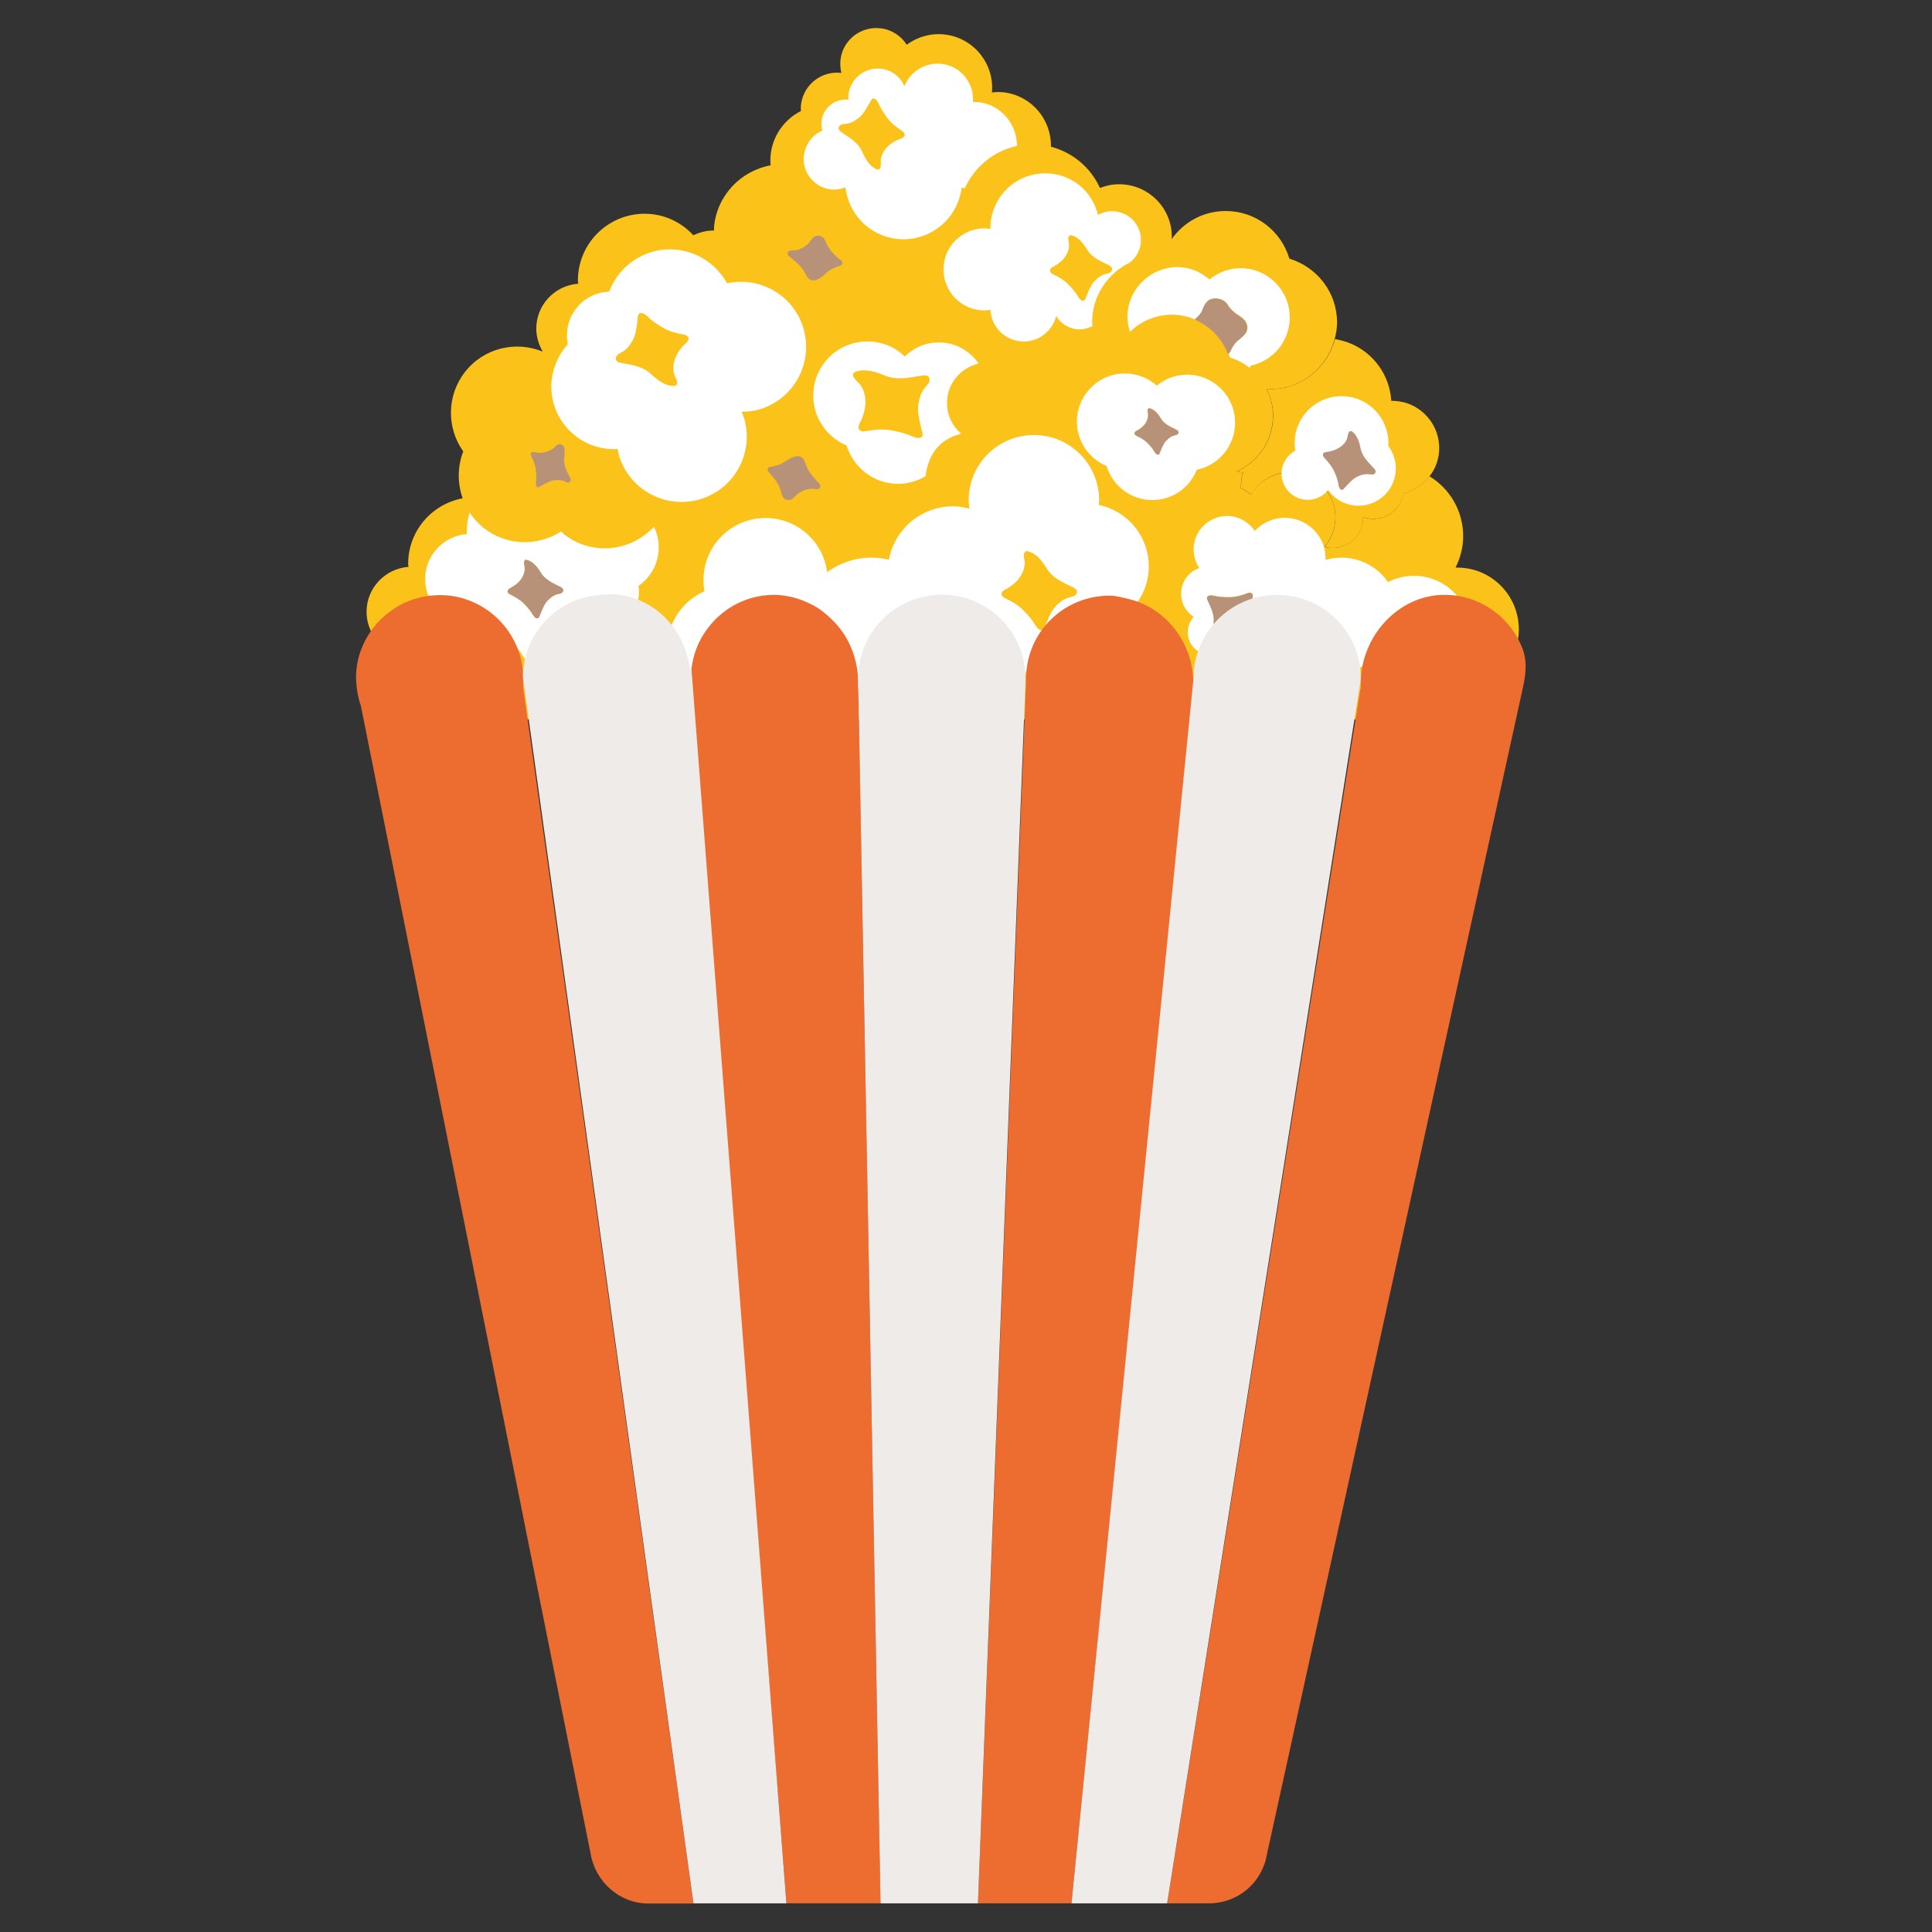 <?xml version="1.0" encoding="UTF-8" standalone="no"?>
<svg
   width="128"
   height="128"
   style="enable-background:new 0 0 128 128;"
   version="1.1"
   id="svg93943"
   sodipodi:docname="emoji_u1f37f.svg"
   inkscape:version="1.2.2 (732a01da63, 2022-12-09)"
   xml:space="preserve"
   xmlns:inkscape="http://www.inkscape.org/namespaces/inkscape"
   xmlns:sodipodi="http://sodipodi.sourceforge.net/DTD/sodipodi-0.dtd"
   xmlns="http://www.w3.org/2000/svg"
   xmlns:svg="http://www.w3.org/2000/svg"><rect width="100%" height="100%" fill="#333333" stroke="none"/><defs
     id="defs93947" /><sodipodi:namedview
     id="namedview93945"
     pagecolor="#ffffff"
     bordercolor="#000000"
     borderopacity="0.25"
     inkscape:showpageshadow="2"
     inkscape:pageopacity="0.0"
     inkscape:pagecheckerboard="0"
     inkscape:deskcolor="#d1d1d1"
     showgrid="false"
     inkscape:zoom="2.9996795"
     inkscape:cx="59.673041"
     inkscape:cy="84.008974"
     inkscape:window-width="1366"
     inkscape:window-height="697"
     inkscape:window-x="-8"
     inkscape:window-y="-8"
     inkscape:window-maximized="1"
     inkscape:current-layer="svg93943" /><g
     id="g572"
     transform="matrix(0.965,0,0,0.965,2.163,0.857)"
     style="stroke-width:1.036"><path
       id="XMLID_983_"
       d="m 100.761,45.363 c 0.778,-0.764 1.274,-1.864 1.274,-3.044 0,-2.333 -1.891,-4.237 -4.21,-4.237 -0.04,0 -0.08,0 -0.134,0 0.322,-0.657 0.523,-1.381 0.523,-2.159 0,-1.743 -0.925,-3.272 -2.32,-4.116 -0.442,0.59 -1.073,1.006 -1.783,1.193 -0.027,0.134 -0.054,0.268 -0.107,0.389 -0.402,1.073 -1.596,1.609 -2.668,1.22 0,0.255 -0.027,0.523 -0.134,0.778 -0.362,0.979 -1.394,1.515 -2.4,1.301 -0.027,-0.027 -0.054,-0.04 -0.08,-0.067 1.032,-1.247 0.952,-3.084 -0.241,-4.224 -1.247,-1.18 -3.205,-1.14 -4.398,0.094 -0.174,0.174 -0.308,0.375 -0.429,0.59 -0.215,-0.188 -0.456,-0.322 -0.697,-0.442 -0.013,-0.362 0.027,-0.724 0.134,-1.086 -0.147,-0.013 -0.295,-0.054 -0.429,-0.08 1.462,-0.644 2.494,-2.105 2.494,-3.808 0,-0.67 -0.161,-1.314 -0.456,-1.864 0.094,0 0.174,0.027 0.268,0.027 2.132,0 3.902,-1.462 4.425,-3.433 0.094,-0.362 0.161,-0.751 0.161,-1.153 0,-2.065 -1.381,-3.795 -3.272,-4.371 -0.563,-1.891 -2.293,-3.272 -4.371,-3.272 -1.542,0 -2.883,0.764 -3.714,1.931 0,-0.054 0.013,-0.107 0.013,-0.161 0,-1.998 -1.622,-3.607 -3.62,-3.607 -0.469,0 -0.898,0.094 -1.314,0.255 -0.63,-1.394 -1.864,-2.44 -3.366,-2.829 0.04,-1.85 -1.301,-3.473 -3.178,-3.728 -0.295,-0.04 -0.577,-0.04 -0.872,0 C 66.033,3.515 64.652,1.758 62.695,1.49 61.702,1.356 60.75,1.637 60.013,2.187 59.637,1.597 59.007,1.155 58.256,1.061 c -1.354,-0.188 -2.615,0.764 -2.789,2.119 -0.04,0.322 -0.013,0.644 0.054,0.939 -1.341,-0.161 -2.574,0.778 -2.762,2.132 -0.027,0.161 -0.027,0.322 -0.013,0.483 -1.086,0.55 -1.891,1.609 -2.065,2.896 -0.04,0.282 -0.04,0.563 -0.013,0.831 -2.052,0.375 -3.701,2.078 -3.888,4.251 0,0.08 0,0.147 0,0.228 -0.51,-0.013 -0.979,0.121 -1.421,0.322 -0.831,-0.898 -2.011,-1.475 -3.339,-1.475 -2.534,0 -4.586,2.052 -4.586,4.586 0,0.067 0.013,0.147 0.027,0.215 -1.609,0.121 -2.883,1.448 -2.883,3.084 0,0.577 0.174,1.113 0.442,1.582 -1.85,-0.764 -4.049,-0.255 -5.337,1.394 -1.274,1.636 -1.26,3.848 -0.121,5.457 -0.402,1.046 -0.402,2.186 -0.04,3.218 -2.132,0.402 -3.741,2.253 -3.741,4.492 0,0.067 0.013,0.147 0.027,0.215 -1.609,0.121 -2.883,1.448 -2.883,3.084 0,1.207 0.697,2.253 1.703,2.762 l 1.006,4.626 h 74.471 z"
       style="fill:#fbc21a;stroke-width:1.036" /><circle
       id="XMLID_1_"
       cx="94.835"
       cy="42.52"
       r="3.875"
       style="fill:#ffffff;stroke-width:1.036" /><circle
       id="XMLID_3_"
       cx="89.86"
       cy="41.273"
       r="3.875"
       style="fill:#ffffff;stroke-width:1.036" /><circle
       id="XMLID_4_"
       cx="57.586"
       cy="42.52"
       r="5.122"
       style="fill:#ffffff;stroke-width:1.036" /><path
       id="XMLID_968_"
       d="m 34.604,47.334 -0.013,-0.054 c 0,0.013 0,0.027 0.013,0.054 z"
       style="fill:none;stroke-width:1.036" /><path
       id="XMLID_969_"
       d="m 34.59,47.066 c 0,-0.121 0.013,-0.241 0.013,-0.362 -0.013,0 -0.027,0.013 -0.04,0.013 0.027,0.121 0.027,0.228 0.027,0.349 z"
       style="fill:none;stroke-width:1.036" /><path
       id="XMLID_970_"
       d="m 45.585,46.328 c 0.04,0.282 0.08,0.577 0.08,0.885 l 0.027,-0.013 v 0.013 c 0,-0.215 0.013,-0.416 0.04,-0.63 -0.054,-0.094 -0.094,-0.174 -0.147,-0.255 z"
       style="fill:none;stroke-width:1.036" /><path
       id="XMLID_971_"
       d="m 67.843,47.186 v 0.134 h 0.027 c 0,-0.04 0,-0.08 0,-0.121 0,-0.362 0.04,-0.711 0.107,-1.046 -0.067,0.013 -0.134,0.013 -0.215,0.027 0.054,0.335 0.08,0.67 0.08,1.006 z"
       style="fill:#fff1d4;stroke-width:1.036" /><path
       id="XMLID_972_"
       d="m 43.802,38.337 c -0.013,-0.013 -0.013,-0.013 -0.027,-0.027 -0.013,0.013 -0.027,0.027 -0.04,0.04 0.027,0 0.04,0 0.067,-0.013 z"
       style="fill:#ffffff;stroke-width:1.036" /><path
       id="XMLID_973_"
       d="m 46.457,44.397 c 0.013,-0.013 0.013,-0.027 0.027,-0.054 -0.013,0.013 -0.027,0.013 -0.04,0.027 0.013,0.013 0.013,0.013 0.013,0.027 z"
       style="fill:#ffffff;stroke-width:1.036" /><path
       id="XMLID_980_"
       d="m 30.635,41.903 c 0.054,0.013 0.107,0.027 0.147,0.054 0,-0.027 -0.013,-0.054 -0.013,-0.08 -0.04,0.013 -0.08,0.013 -0.134,0.027 z"
       style="fill:#fff1d4;stroke-width:1.036" /><path
       id="XMLID_991_"
       d="m 34.577,46.717 c 0.013,0 0.027,-0.013 0.04,-0.013 0.067,-0.805 0.322,-1.569 0.697,-2.239 -0.375,0.201 -0.805,0.322 -1.26,0.349 0.282,0.59 0.456,1.234 0.523,1.904 z"
       style="fill:#fff1d4;stroke-width:1.036" /><path
       id="XMLID_994_"
       d="m 54.757,12.11 c 0.375,0.054 0.724,-0.013 1.046,-0.134 0.201,1.783 1.582,3.272 3.446,3.526 2.199,0.295 4.224,-1.247 4.519,-3.446 0,-0.027 0,-0.04 0,-0.067 0.08,0.027 0.147,0.04 0.228,0.054 C 64.652,10.581 65.966,9.481 67.575,9.133 67.589,7.645 66.503,6.33 64.987,6.129 64.84,6.116 64.692,6.116 64.558,6.116 64.652,4.829 63.74,3.676 62.453,3.501 61.313,3.354 60.254,4.011 59.852,5.03 59.584,4.4 59.007,3.93 58.283,3.836 c -1.1,-0.147 -2.119,0.63 -2.266,1.73 -0.013,0.134 -0.013,0.255 -0.013,0.389 -0.898,-0.094 -1.716,0.536 -1.837,1.435 -0.027,0.241 -0.013,0.469 0.054,0.684 -0.657,0.282 -1.153,0.898 -1.26,1.649 -0.174,1.167 0.644,2.226 1.797,2.387 z m 0.939,-4.465 c 0.429,-0.027 0.67,-0.147 1.032,-0.429 0.308,-0.228 0.617,-0.805 0.845,-1.207 0.147,-0.268 0.402,-0.027 0.483,0.188 0.147,0.335 0.295,0.59 0.617,1.032 0.268,0.362 0.657,0.657 0.992,0.872 0.335,0.215 0.201,0.429 -0.054,0.523 -0.389,0.134 -0.751,0.335 -1.019,0.657 -0.255,0.295 -0.402,0.644 -0.375,0.979 0.027,0.416 -0.067,0.577 -0.335,0.442 C 57.653,10.581 57.331,10.38 56.956,9.522 56.661,8.851 55.95,8.489 55.508,8.167 55.186,7.94 55.373,7.658 55.695,7.645 Z"
       style="fill:#ffffff;stroke-width:1.036" /><path
       id="XMLID_995_"
       d="m 55.508,8.154 c 0.442,0.308 1.153,0.684 1.448,1.354 0.375,0.858 0.711,1.059 0.925,1.18 0.268,0.147 0.362,-0.027 0.335,-0.442 -0.027,-0.335 0.121,-0.67 0.375,-0.979 0.268,-0.308 0.63,-0.51 1.019,-0.657 0.255,-0.094 0.375,-0.308 0.054,-0.523 C 59.329,7.872 58.94,7.564 58.672,7.215 58.35,6.773 58.203,6.518 58.055,6.183 57.961,5.968 57.72,5.727 57.572,5.995 c -0.228,0.402 -0.536,0.979 -0.845,1.207 -0.375,0.282 -0.603,0.402 -1.032,0.429 -0.322,0.027 -0.51,0.308 -0.188,0.523 z"
       style="fill:#fbc21a;stroke-width:1.036" /><path
       id="XMLID_998_"
       d="m 65.752,14.778 c 0,0.013 0,0.04 0,0.054 -0.134,-0.013 -0.268,-0.04 -0.402,-0.04 -1.555,0 -2.816,1.26 -2.816,2.816 0,1.555 1.26,2.816 2.816,2.816 0.134,0 0.268,-0.027 0.402,-0.04 0.067,1.207 1.059,2.172 2.293,2.172 1.073,0 1.971,-0.737 2.226,-1.743 0.335,0.55 0.925,0.912 1.609,0.912 0.322,0 0.617,-0.094 0.885,-0.228 0,-0.08 -0.027,-0.174 -0.027,-0.255 0,-1.824 1.073,-3.379 2.615,-4.116 0.442,-0.362 0.737,-0.912 0.737,-1.529 0,-1.1 -0.885,-1.984 -1.984,-1.984 -0.349,0 -0.67,0.094 -0.965,0.255 -0.389,-1.649 -1.85,-2.856 -3.62,-2.856 -2.078,0 -3.768,1.676 -3.768,3.768 z m 8.059,3.084 c -0.402,0.08 -0.603,0.228 -0.912,0.523 -0.255,0.255 -0.469,0.831 -0.63,1.22 -0.107,0.268 -0.362,0.08 -0.469,-0.121 -0.174,-0.295 -0.349,-0.51 -0.697,-0.885 -0.295,-0.295 -0.697,-0.536 -1.032,-0.684 -0.335,-0.161 -0.241,-0.375 -0.013,-0.483 0.335,-0.174 0.657,-0.416 0.858,-0.737 0.201,-0.308 0.295,-0.644 0.228,-0.952 -0.08,-0.375 0,-0.55 0.255,-0.456 0.215,0.08 0.55,0.228 1.006,0.979 0.362,0.59 1.059,0.831 1.515,1.073 0.322,0.188 0.188,0.469 -0.107,0.523 z"
       style="fill:#ffffff;stroke-width:1.036" /><path
       id="XMLID_999_"
       d="m 73.917,17.366 c -0.456,-0.241 -1.153,-0.483 -1.515,-1.073 -0.456,-0.751 -0.791,-0.898 -1.006,-0.979 -0.268,-0.094 -0.335,0.08 -0.255,0.456 0.067,0.308 -0.027,0.644 -0.228,0.952 -0.215,0.322 -0.523,0.563 -0.858,0.737 -0.228,0.121 -0.322,0.335 0.013,0.483 0.335,0.161 0.737,0.389 1.032,0.684 0.349,0.362 0.523,0.59 0.697,0.885 0.107,0.188 0.362,0.389 0.469,0.121 0.161,-0.402 0.375,-0.979 0.63,-1.22 0.308,-0.308 0.51,-0.456 0.912,-0.523 0.295,-0.08 0.429,-0.362 0.107,-0.523 z"
       style="fill:#fbc21a;stroke-width:1.036" /><path
       id="XMLID_1002_"
       d="m 41.63,39.745 c 0,-0.134 -0.013,-0.268 -0.04,-0.402 0.845,-0.59 1.394,-1.555 1.394,-2.655 0,-0.51 -0.121,-0.979 -0.335,-1.408 -1.609,1.73 -4.277,1.998 -6.168,0.51 -0.067,-0.054 -0.134,-0.134 -0.201,-0.188 -1.596,1.019 -3.714,1.006 -5.296,-0.228 -0.389,-0.308 -0.724,-0.67 -0.979,-1.073 -0.121,0.402 -0.201,0.818 -0.201,1.26 0,0.067 0.013,0.147 0.027,0.215 -1.609,0.121 -2.883,1.448 -2.883,3.084 0,1.26 0.751,2.333 1.824,2.829 0.094,0 0.188,-0.013 0.282,-0.013 0.55,0 1.073,0.08 1.582,0.228 0.054,-0.013 0.094,-0.013 0.147,-0.027 0,0.027 0.013,0.054 0.013,0.08 1.435,0.469 2.601,1.515 3.258,2.869 0.456,-0.027 0.885,-0.147 1.26,-0.349 0.952,-1.676 2.749,-2.789 4.814,-2.789 0.054,0 0.121,0.013 0.174,0.013 0.778,-0.322 1.327,-1.073 1.327,-1.958 z m -6.731,-1.287 c 0.322,0.523 0.952,0.751 1.354,0.965 0.295,0.147 0.174,0.402 -0.094,0.456 -0.349,0.067 -0.536,0.201 -0.818,0.469 -0.228,0.228 -0.429,0.737 -0.563,1.099 -0.094,0.241 -0.322,0.067 -0.429,-0.107 -0.161,-0.268 -0.308,-0.469 -0.63,-0.791 -0.255,-0.268 -0.63,-0.483 -0.925,-0.617 -0.295,-0.134 -0.215,-0.335 -0.013,-0.442 0.308,-0.161 0.59,-0.375 0.778,-0.657 0.188,-0.282 0.268,-0.577 0.201,-0.858 -0.067,-0.335 0,-0.496 0.228,-0.402 0.201,0.08 0.51,0.201 0.912,0.885 z"
       style="fill:#ffffff;stroke-width:1.036" /><path
       id="XMLID_1003_"
       d="m 34,37.572 c -0.241,-0.094 -0.308,0.067 -0.228,0.402 0.054,0.268 -0.027,0.577 -0.201,0.858 -0.188,0.282 -0.469,0.496 -0.778,0.657 -0.201,0.107 -0.282,0.295 0.013,0.442 0.295,0.147 0.67,0.349 0.925,0.617 0.322,0.322 0.469,0.523 0.63,0.791 0.094,0.174 0.335,0.349 0.429,0.107 0.147,-0.362 0.335,-0.872 0.563,-1.1 0.282,-0.268 0.469,-0.416 0.818,-0.469 0.268,-0.054 0.389,-0.295 0.094,-0.456 C 35.864,39.208 35.234,38.98 34.912,38.457 34.496,37.774 34.188,37.653 34,37.572 Z"
       style="fill:#b79178;stroke-width:1.036" /><path
       id="XMLID_1006_"
       d="m 84.98,25.827 c -0.094,0 -0.174,-0.027 -0.268,-0.027 0.282,0.563 0.456,1.193 0.456,1.864 0,1.703 -1.032,3.164 -2.494,3.808 0.147,0.04 0.295,0.067 0.429,0.08 -0.121,0.362 -0.147,0.724 -0.134,1.086 0.241,0.121 0.483,0.255 0.697,0.442 0.121,-0.201 0.255,-0.402 0.429,-0.59 1.18,-1.247 3.151,-1.287 4.398,-0.094 1.18,1.14 1.26,2.977 0.241,4.224 0.027,0.027 0.054,0.04 0.08,0.067 0.992,0.215 2.025,-0.308 2.4,-1.301 0.094,-0.255 0.134,-0.523 0.134,-0.778 1.073,0.389 2.266,-0.161 2.668,-1.22 0.054,-0.134 0.08,-0.268 0.107,-0.389 0.711,-0.174 1.327,-0.603 1.783,-1.193 0.188,-0.241 0.349,-0.51 0.456,-0.805 0.63,-1.676 -0.228,-3.54 -1.904,-4.17 -0.389,-0.147 -0.791,-0.201 -1.18,-0.201 -0.107,-1.743 -1.207,-3.339 -2.95,-3.996 -0.308,-0.107 -0.603,-0.188 -0.912,-0.241 -0.536,1.971 -2.306,3.433 -4.438,3.433 z m 4.666,6.597 c -0.054,-0.308 -0.121,-0.536 -0.308,-0.965 -0.147,-0.349 -0.416,-0.67 -0.657,-0.898 -0.228,-0.241 -0.08,-0.389 0.134,-0.416 0.335,-0.04 0.684,-0.134 0.952,-0.349 0.268,-0.201 0.442,-0.456 0.496,-0.724 0.054,-0.335 0.174,-0.469 0.362,-0.295 0.161,0.134 0.389,0.362 0.536,1.14 0.121,0.603 0.63,1.032 0.939,1.381 0.215,0.241 0.027,0.442 -0.255,0.389 -0.362,-0.067 -0.577,0 -0.939,0.161 -0.295,0.134 -0.657,0.55 -0.912,0.831 -0.161,0.188 -0.322,-0.054 -0.349,-0.255 z"
       style="fill:#fbc21a;stroke-width:1.036" /><path
       id="XMLID_781_"
       d="m 52.222,33.308 c 0.282,-0.255 0.282,-0.322 0.577,-0.456 0.362,-0.161 0.577,-0.215 0.939,-0.161 0.268,0.054 0.469,-0.147 0.255,-0.389 -0.308,-0.349 -0.764,-0.791 -0.939,-1.381 -0.228,-0.764 -0.885,-0.483 -1.394,-0.121 -0.282,0.201 -0.617,0.308 -0.952,0.349 -0.228,0.027 -0.362,0.174 -0.134,0.416 0.228,0.241 0.496,0.563 0.657,0.898 0.188,0.416 0.107,0.375 0.228,0.67 0.08,0.282 0.483,0.429 0.764,0.174 z"
       style="fill:#b79178;stroke-width:1.036" /><path
       id="XMLID_780_"
       d="m 53.537,15.475 c -0.241,0.295 -0.228,0.362 -0.496,0.536 -0.335,0.215 -0.536,0.308 -0.898,0.295 -0.282,-0.013 -0.442,0.215 -0.188,0.416 0.349,0.295 0.872,0.67 1.126,1.234 0.335,0.724 0.939,0.349 1.394,-0.094 0.255,-0.241 0.563,-0.389 0.898,-0.483 0.215,-0.054 0.335,-0.228 0.08,-0.429 -0.268,-0.201 -0.577,-0.483 -0.778,-0.805 -0.241,-0.389 -0.161,-0.362 -0.322,-0.63 -0.161,-0.241 -0.577,-0.335 -0.818,-0.04 z"
       style="fill:#b79178;stroke-width:1.036" /><path
       id="XMLID_1010_"
       d="m 88.6,38.927 c -0.04,-0.04 -0.094,-0.067 -0.134,-0.107 0.027,-0.067 0.04,-0.147 0.054,-0.215 0.469,-1.046 0.268,-2.333 -0.617,-3.164 -1.113,-1.073 -2.896,-1.032 -3.969,0.094 -0.013,0.013 -0.013,0.027 -0.027,0.027 -0.094,-0.134 -0.201,-0.268 -0.322,-0.389 -0.912,-0.872 -2.36,-0.845 -3.245,0.08 -0.764,0.791 -0.831,1.984 -0.241,2.856 -0.268,0.094 -0.523,0.241 -0.737,0.469 -0.711,0.751 -0.684,1.944 0.067,2.655 0.094,0.08 0.188,0.161 0.282,0.228 -0.563,0.63 -0.536,1.596 0.067,2.172 0.161,0.147 0.349,0.268 0.55,0.335 -0.134,0.603 0.013,1.234 0.442,1.73 1.113,-1.488 2.896,-2.467 4.921,-2.467 1.14,0 2.212,0.322 3.138,0.858 1.314,-1.502 1.22,-3.768 -0.228,-5.162 z m -4.264,3.687 c -0.215,0.107 -0.55,0.241 -1.394,0.054 -0.67,-0.147 -1.327,0.188 -1.81,0.349 -0.349,0.121 -0.456,-0.174 -0.282,-0.429 0.215,-0.335 0.255,-0.59 0.241,-1.019 0,-0.349 -0.268,-0.912 -0.442,-1.301 -0.121,-0.268 0.201,-0.308 0.416,-0.268 0.335,0.08 0.603,0.107 1.113,0.107 0.416,0 0.858,-0.134 1.207,-0.268 0.349,-0.134 0.429,0.08 0.362,0.322 -0.107,0.362 -0.147,0.751 -0.067,1.126 0.08,0.362 0.268,0.657 0.523,0.818 0.322,0.215 0.389,0.375 0.134,0.51 z"
       style="fill:#ffffff;stroke-width:1.036" /><path
       id="XMLID_1011_"
       d="m 84.202,42.118 c -0.255,-0.161 -0.442,-0.469 -0.523,-0.818 -0.08,-0.375 -0.04,-0.764 0.067,-1.126 0.067,-0.241 -0.027,-0.456 -0.362,-0.322 -0.349,0.134 -0.791,0.268 -1.207,0.268 -0.51,0 -0.778,-0.027 -1.113,-0.107 -0.215,-0.054 -0.536,0 -0.416,0.268 0.174,0.389 0.442,0.939 0.442,1.301 0.013,0.429 -0.027,0.684 -0.241,1.019 -0.174,0.255 -0.054,0.536 0.282,0.429 0.483,-0.161 1.14,-0.496 1.81,-0.349 0.858,0.188 1.18,0.04 1.394,-0.054 0.255,-0.147 0.188,-0.308 -0.134,-0.51 z"
       style="fill:#b79178;stroke-width:1.036" /><path
       id="XMLID_1012_"
       d="m 75.164,20.865 c 0,0.362 0.067,0.711 0.174,1.032 0.737,-0.724 1.757,-1.18 2.883,-1.18 0.563,0 1.086,0.121 1.569,0.322 0.161,-0.147 0.322,-0.295 0.442,-0.483 0.121,-0.188 0.215,-0.684 0.577,-0.872 0.349,-0.188 0.979,-0.094 1.247,0.349 0.201,0.335 0.496,0.577 0.805,0.764 0.174,0.107 0.603,0.389 0.536,0.898 -0.04,0.389 -0.563,0.697 -0.751,0.885 -0.147,0.147 -0.282,0.375 -0.402,0.63 -0.027,0.04 -0.08,0.121 -0.134,0.201 0.027,0.094 0.08,0.174 0.107,0.255 0.496,0.147 0.939,0.389 1.341,0.697 0.027,-0.054 0.04,-0.094 0.067,-0.147 1.529,-0.322 2.682,-1.676 2.682,-3.312 0,-1.864 -1.515,-3.379 -3.379,-3.379 -0.818,0 -1.542,0.295 -2.132,0.778 -0.59,-0.523 -1.368,-0.858 -2.226,-0.858 -1.891,0.04 -3.406,1.555 -3.406,3.419 z"
       style="fill:#ffffff;stroke-width:1.036" /><path
       id="XMLID_1013_"
       d="m 82.231,23.225 c 0.121,-0.255 0.255,-0.496 0.402,-0.63 0.201,-0.201 0.711,-0.496 0.751,-0.885 0.054,-0.51 -0.375,-0.791 -0.536,-0.898 -0.308,-0.188 -0.603,-0.429 -0.805,-0.764 -0.268,-0.442 -0.898,-0.536 -1.247,-0.349 -0.362,0.188 -0.456,0.684 -0.577,0.872 -0.121,0.188 -0.268,0.335 -0.442,0.483 1.059,0.442 1.891,1.301 2.293,2.387 0.08,-0.08 0.134,-0.161 0.161,-0.215 z"
       style="fill:#b79178;stroke-width:1.036" /><path
       id="XMLID_1014_"
       d="m 34.242,30.452 c 0.134,0.255 0.268,0.59 0.308,0.912 0.04,0.389 0.04,0.603 0,0.872 -0.027,0.174 0.04,0.416 0.241,0.295 0.295,-0.161 0.711,-0.416 0.992,-0.442 0.335,-0.04 0.536,-0.027 0.818,0.107 0.215,0.107 0.429,0 0.308,-0.255 -0.161,-0.362 -0.483,-0.845 -0.416,-1.368 0.08,-0.67 0,-0.791 -0.107,-0.885 -0.174,-0.147 -0.335,-0.107 -0.536,0.121 -0.107,0.121 -0.308,0.228 -0.577,0.322 -0.282,0.094 -0.51,0.08 -0.805,0.027 -0.201,-0.054 -0.362,0.04 -0.228,0.295 z"
       style="fill:#b79178;stroke-width:1.036" /><path
       id="XMLID_1017_"
       d="m 71.692,28.052 c 0,1.381 0.845,2.548 2.038,3.057 0.416,1.354 1.663,2.333 3.138,2.333 1.394,0 2.574,-0.858 3.057,-2.078 1.502,-0.308 2.628,-1.636 2.628,-3.231 0,-1.824 -1.475,-3.299 -3.299,-3.299 -0.791,0 -1.515,0.295 -2.078,0.751 -0.577,-0.51 -1.341,-0.831 -2.172,-0.831 -1.824,-0.013 -3.312,1.475 -3.312,3.299 z m 6.771,0.925 c -0.282,0.054 -0.429,0.161 -0.644,0.375 -0.174,0.174 -0.335,0.59 -0.456,0.872 -0.08,0.188 -0.255,0.054 -0.335,-0.08 -0.121,-0.215 -0.241,-0.362 -0.496,-0.63 -0.201,-0.215 -0.496,-0.375 -0.737,-0.483 -0.241,-0.107 -0.174,-0.268 -0.013,-0.349 0.241,-0.121 0.469,-0.295 0.617,-0.523 0.147,-0.215 0.215,-0.456 0.161,-0.684 -0.054,-0.268 0,-0.389 0.188,-0.322 0.161,0.054 0.389,0.161 0.711,0.697 0.255,0.416 0.751,0.59 1.073,0.764 0.241,0.134 0.147,0.322 -0.067,0.362 z"
       style="fill:#ffffff;stroke-width:1.036" /><path
       id="XMLID_1018_"
       d="M 78.543,28.629 C 78.222,28.468 77.726,28.28 77.471,27.865 77.149,27.328 76.908,27.234 76.76,27.167 c -0.188,-0.067 -0.241,0.054 -0.188,0.322 0.04,0.215 -0.027,0.456 -0.161,0.684 -0.147,0.228 -0.375,0.402 -0.617,0.523 -0.161,0.08 -0.228,0.241 0.013,0.349 0.241,0.107 0.523,0.268 0.737,0.483 0.255,0.255 0.375,0.416 0.496,0.63 0.08,0.134 0.255,0.268 0.335,0.08 0.107,-0.282 0.268,-0.697 0.456,-0.872 0.215,-0.215 0.362,-0.322 0.644,-0.375 0.201,-0.054 0.295,-0.241 0.067,-0.362 z"
       style="fill:#b79178;stroke-width:1.036" /><path
       id="XMLID_1021_"
       d="m 76.626,37.988 c 0,-2.078 -1.475,-3.808 -3.433,-4.21 0.013,-0.107 0.027,-0.215 0.027,-0.322 0,-2.467 -1.998,-4.478 -4.478,-4.478 -2.481,0 -4.478,1.998 -4.478,4.478 0,0.201 0.027,0.389 0.054,0.577 -0.362,-0.094 -0.737,-0.161 -1.126,-0.161 -2.467,0 -4.478,1.998 -4.478,4.478 0,1.475 0.603,2.816 1.703,3.634 0.55,-0.188 1.26,-0.322 1.864,-0.322 2.722,0 4.975,1.944 5.444,4.519 0.067,0 0.134,-0.013 0.215,-0.027 0.483,-2.561 2.735,-4.492 5.43,-4.492 0.429,0 0.831,0.054 1.234,0.147 0.013,-0.067 0.013,-0.134 0.027,-0.201 1.207,-0.764 1.998,-2.092 1.998,-3.62 z m -7.174,4.224 c -0.134,0.335 -0.442,0.094 -0.577,-0.134 -0.215,-0.362 -0.416,-0.63 -0.845,-1.059 -0.335,-0.362 -0.831,-0.644 -1.234,-0.831 -0.402,-0.188 -0.295,-0.456 -0.027,-0.59 0.416,-0.215 0.791,-0.496 1.046,-0.898 0.241,-0.375 0.362,-0.791 0.282,-1.153 -0.094,-0.456 0,-0.67 0.322,-0.55 0.268,0.094 0.67,0.268 1.22,1.18 0.429,0.711 1.274,1.006 1.824,1.287 0.389,0.201 0.228,0.536 -0.134,0.617 -0.483,0.094 -0.724,0.268 -1.099,0.644 -0.308,0.308 -0.577,1.006 -0.778,1.488 z"
       style="fill:#ffffff;stroke-width:1.036" /><path
       id="XMLID_1022_"
       d="m 70.23,40.723 c 0.375,-0.375 0.63,-0.55 1.099,-0.644 0.362,-0.067 0.523,-0.402 0.134,-0.617 -0.55,-0.282 -1.394,-0.59 -1.824,-1.287 -0.55,-0.898 -0.952,-1.086 -1.22,-1.18 -0.322,-0.121 -0.402,0.094 -0.322,0.55 0.067,0.375 -0.04,0.778 -0.282,1.153 -0.255,0.389 -0.63,0.684 -1.046,0.898 -0.268,0.134 -0.389,0.402 0.027,0.59 0.402,0.188 0.898,0.469 1.247,0.831 0.429,0.442 0.63,0.711 0.845,1.059 0.134,0.228 0.442,0.469 0.577,0.134 0.188,-0.483 0.456,-1.18 0.764,-1.488 z"
       style="fill:#fbc21a;stroke-width:1.036" /><path
       id="XMLID_1025_"
       d="m 35.757,26.779 c 0.55,1.998 2.414,3.285 4.411,3.164 0.027,0.107 0.027,0.215 0.054,0.322 0.644,2.387 3.111,3.795 5.498,3.151 2.387,-0.644 3.795,-3.111 3.151,-5.498 -0.054,-0.188 -0.134,-0.362 -0.201,-0.536 0.375,0 0.751,-0.04 1.126,-0.134 2.387,-0.644 3.795,-3.111 3.151,-5.498 -0.63,-2.32 -2.963,-3.687 -5.27,-3.191 -0.979,-1.77 -3.044,-2.722 -5.082,-2.172 -1.448,0.389 -2.521,1.448 -3.017,2.749 -0.228,0.013 -0.442,0.04 -0.67,0.094 -1.555,0.416 -2.481,1.971 -2.172,3.526 -0.952,1.059 -1.381,2.561 -0.979,4.023 z m 6.409,-5.967 c 0.295,0.295 0.563,0.496 1.086,0.805 0.429,0.255 0.979,0.402 1.421,0.469 0.442,0.08 0.402,0.362 0.174,0.563 -0.349,0.308 -0.63,0.697 -0.778,1.14 -0.134,0.429 -0.134,0.858 0.027,1.193 0.201,0.416 0.174,0.644 -0.161,0.617 -0.282,-0.027 -0.711,-0.094 -1.488,-0.818 -0.603,-0.577 -1.502,-0.644 -2.105,-0.778 -0.429,-0.094 -0.362,-0.456 -0.027,-0.63 0.442,-0.215 0.63,-0.456 0.898,-0.912 0.215,-0.375 0.295,-1.126 0.349,-1.636 0.054,-0.349 0.416,-0.201 0.603,-0.013 z"
       style="fill:#ffffff;stroke-width:1.036" /><path
       id="XMLID_1026_"
       d="m 41.576,20.825 c -0.067,0.523 -0.134,1.26 -0.349,1.636 -0.268,0.456 -0.456,0.697 -0.898,0.912 -0.335,0.161 -0.402,0.536 0.027,0.63 0.603,0.134 1.502,0.201 2.105,0.778 0.764,0.724 1.207,0.791 1.488,0.818 0.349,0.027 0.375,-0.201 0.161,-0.617 -0.161,-0.335 -0.174,-0.764 -0.027,-1.193 0.147,-0.442 0.429,-0.818 0.778,-1.14 0.228,-0.201 0.268,-0.483 -0.174,-0.563 -0.442,-0.08 -0.992,-0.215 -1.421,-0.469 -0.523,-0.308 -0.791,-0.51 -1.086,-0.805 -0.201,-0.188 -0.563,-0.335 -0.603,0.013 z"
       style="fill:#fbc21a;stroke-width:1.036" /><path
       id="XMLID_978_"
       d="M 63.74,28.884 C 63.15,28.374 62.775,27.623 62.775,26.779 c 0,-1.327 0.925,-2.414 2.172,-2.709 -0.603,-0.872 -1.596,-1.448 -2.735,-1.448 -0.912,0 -1.73,0.362 -2.333,0.965 -0.67,-0.644 -1.569,-1.032 -2.574,-1.032 -2.052,0 -3.714,1.663 -3.714,3.714 0,1.542 0.952,2.869 2.293,3.433 0.469,1.515 1.864,2.628 3.54,2.628 0.684,0 1.327,-0.201 1.877,-0.523 0.322,-2.574 2.239,-2.816 2.44,-2.923 z"
       style="fill:#ffffff;stroke-width:1.036" /><path
       id="XMLID_979_"
       d="m 57.17,26.631 c 0.027,0.536 -0.147,1.073 -0.389,1.542 -0.161,0.308 -0.094,0.63 0.416,0.536 0.51,-0.094 1.167,-0.161 1.743,-0.054 0.697,0.134 1.073,0.241 1.515,0.442 0.282,0.134 0.737,0.147 0.63,-0.255 -0.147,-0.59 -0.362,-1.435 -0.282,-1.931 0.107,-0.603 0.215,-0.952 0.603,-1.354 0.295,-0.308 0.228,-0.737 -0.282,-0.67 -0.711,0.094 -1.703,0.389 -2.601,0.013 -1.126,-0.483 -1.622,-0.375 -1.944,-0.295 -0.389,0.107 -0.322,0.362 0.067,0.737 0.335,0.295 0.51,0.764 0.523,1.287 z"
       style="fill:#fbc21a;stroke-width:1.036" /><circle
       id="XMLID_777_"
       cx="47.851"
       cy="43.633"
       r="4.291"
       style="fill:#ffffff;stroke-width:1.036" /><circle
       id="XMLID_778_"
       cx="53.791"
       cy="42.587"
       r="3.392"
       style="fill:#ffffff;stroke-width:1.036" /><circle
       id="XMLID_783_"
       cx="50.318"
       cy="38.94"
       r="4.264"
       style="fill:#ffffff;stroke-width:1.036" /><circle
       id="XMLID_5_"
       cx="89.86"
       cy="29.527"
       r="3.218"
       style="fill:#ffffff;stroke-width:1.036" /><circle
       id="XMLID_6_"
       cx="87.541"
       cy="31.632"
       r="1.797"
       style="fill:#ffffff;stroke-width:1.036" /><circle
       id="XMLID_7_"
       cx="91.027"
       cy="31.27"
       r="2.561"
       style="fill:#ffffff;stroke-width:1.036" /><path
       id="XMLID_1007_"
       d="m 90.008,32.678 c 0.255,-0.282 0.63,-0.697 0.912,-0.831 0.362,-0.161 0.577,-0.215 0.939,-0.161 0.268,0.054 0.469,-0.147 0.255,-0.389 -0.308,-0.349 -0.818,-0.778 -0.939,-1.381 -0.147,-0.778 -0.389,-1.006 -0.536,-1.14 -0.188,-0.161 -0.308,-0.04 -0.362,0.295 -0.04,0.282 -0.228,0.536 -0.496,0.724 -0.282,0.201 -0.617,0.308 -0.952,0.349 -0.228,0.027 -0.362,0.174 -0.134,0.416 0.228,0.241 0.496,0.563 0.657,0.898 0.188,0.416 0.255,0.657 0.308,0.965 0.013,0.201 0.174,0.442 0.349,0.255 z"
       style="fill:#b79178;stroke-width:1.036" /></g><g
     id="g581"><path
       id="XMLID_1027_"
       d="m 100.893,43.034 c -0.778,-2.107 -2.805,-3.624 -5.194,-3.624 -3.06,0 -5.543,2.765 -5.543,5.825 v 0.403 h -0.027 L 77.327,126.101 h 2.784 c 1.882,0 3.49,-1.346 3.817,-3.202 L 100.918,45.457 c 0.239,-1.09 0.189,-1.832 -0.025,-2.423 z"
       style="fill:#ed6c30;stroke-width:1"
       sodipodi:nodetypes="csscccscsc" /><path
       id="XMLID_1028_"
       d="m 34.672,45.625 v -0.336 l -0.013,-0.215 v -0.201 c 0,-0.121 -0.013,-0.268 -0.013,-0.376 -0.054,-0.684 -0.242,-1.342 -0.523,-1.919 -0.644,-1.342 -1.825,-2.402 -3.261,-2.872 -0.054,-0.013 -0.107,-0.04 -0.148,-0.054 -0.497,-0.148 -1.033,-0.228 -1.584,-0.228 -0.094,0 -0.188,0.013 -0.282,0.013 -1.691,0.081 -3.181,0.926 -4.147,2.201 -0.698,0.926 -1.114,2.027 -1.114,3.275 0,0.081 0.013,0.174 0.013,0.174 v 0 0.067 c 0.027,0.55 0.134,1.114 0.309,1.611 l 15.228,76.081 c 0.327,1.856 1.934,3.268 3.817,3.268 h 2.993 z"
       style="fill:#ed6c30;stroke-width:1"
       sodipodi:nodetypes="cccsccccsccscccccscc" /><path
       id="XMLID_1029_"
       d="m 56.871,45.625 h -0.013 v -0.403 c 0,-1.503 -0.591,-2.993 -1.557,-3.986 -0.416,-0.429 -0.899,-0.859 -1.436,-1.141 -0.47,-0.242 -0.993,-0.456 -1.53,-0.564 -0.336,-0.067 -0.671,-0.121 -1.02,-0.121 -1.382,0 -2.644,0.497 -3.61,1.342 -0.443,0.376 -0.819,0.832 -1.127,1.329 -0.013,0.013 -0.013,0.027 -0.027,0.04 -0.389,0.658 -0.644,1.382 -0.738,2.174 -0.027,0.201 -0.04,0.429 -0.04,0.644 l 6.33,81.161 h 6.234 z"
       style="fill:#ed6c30;stroke-width:1"
       sodipodi:nodetypes="ccsccsscccccccc" /><path
       id="XMLID_1030_"
       d="m 79.056,45.625 v 0 c 0,0 0,-0.362 0,-0.403 0,-2.644 -1.839,-4.979 -4.308,-5.543 -0.403,-0.094 -0.805,-0.215 -1.235,-0.215 -2.698,0 -4.952,1.906 -5.436,4.469 -0.067,0.336 -0.107,0.953 -0.107,1.302 v 0.376 h -0.013 l -3.164,80.49 h 6.195 z"
       style="fill:#ed6c30;stroke-width:1"
       sodipodi:nodetypes="csscscsccccc" /><path
       id="XMLID_1031_"
       d="m 45.812,44.323 v 0 0 c 0,0 -0.094,0.04 -0.148,-0.255 -0.416,-2.577 -2.496,-4.617 -5.181,-4.711 -0.054,0 -0.255,0.04 -0.322,0.04 -2.067,0 -3.852,1.127 -4.805,2.792 -0.389,0.671 -0.617,1.423 -0.698,2.241 -0.013,0.121 -0.013,0.242 -0.013,0.362 v 0.134 l 0.013,0.081 0.013,0.081 11.274,81.013 h 6.156 z"
       style="fill:#eeebe8;stroke-width:1;fill-opacity:1"
       sodipodi:nodetypes="ccsccsccscccccc" /><path
       id="XMLID_1032_"
       d="m 67.943,45.088 v -0.148 c 0,-0.349 -0.04,-0.684 -0.094,-1.007 -0.47,-2.577 -2.725,-4.536 -5.449,-4.536 -0.617,0 -1.194,0.107 -1.745,0.282 -2.201,0.725 -3.798,2.792 -3.798,5.248 v 0.161 l 1.479,81.013 h 6.457 z"
       style="fill:#eeebe8;stroke-width:1;fill-opacity:1"
       sodipodi:nodetypes="cscscscccc" /><path
       id="XMLID_1033_"
       d="m 90.142,45.088 0.013,-0.148 c 0,-2.027 -1.087,-3.798 -2.711,-4.751 -0.832,-0.497 -1.798,-0.778 -2.832,-0.778 -1.825,0 -3.436,0.872 -4.442,2.228 -0.684,0.926 -1.101,2.067 -1.101,3.302 l -0.013,0.161 -8.068,81 h 6.339 z"
       style="fill:#eeebe8;stroke-width:1;fill-opacity:1"
       sodipodi:nodetypes="cccscccccc" /></g></svg>
